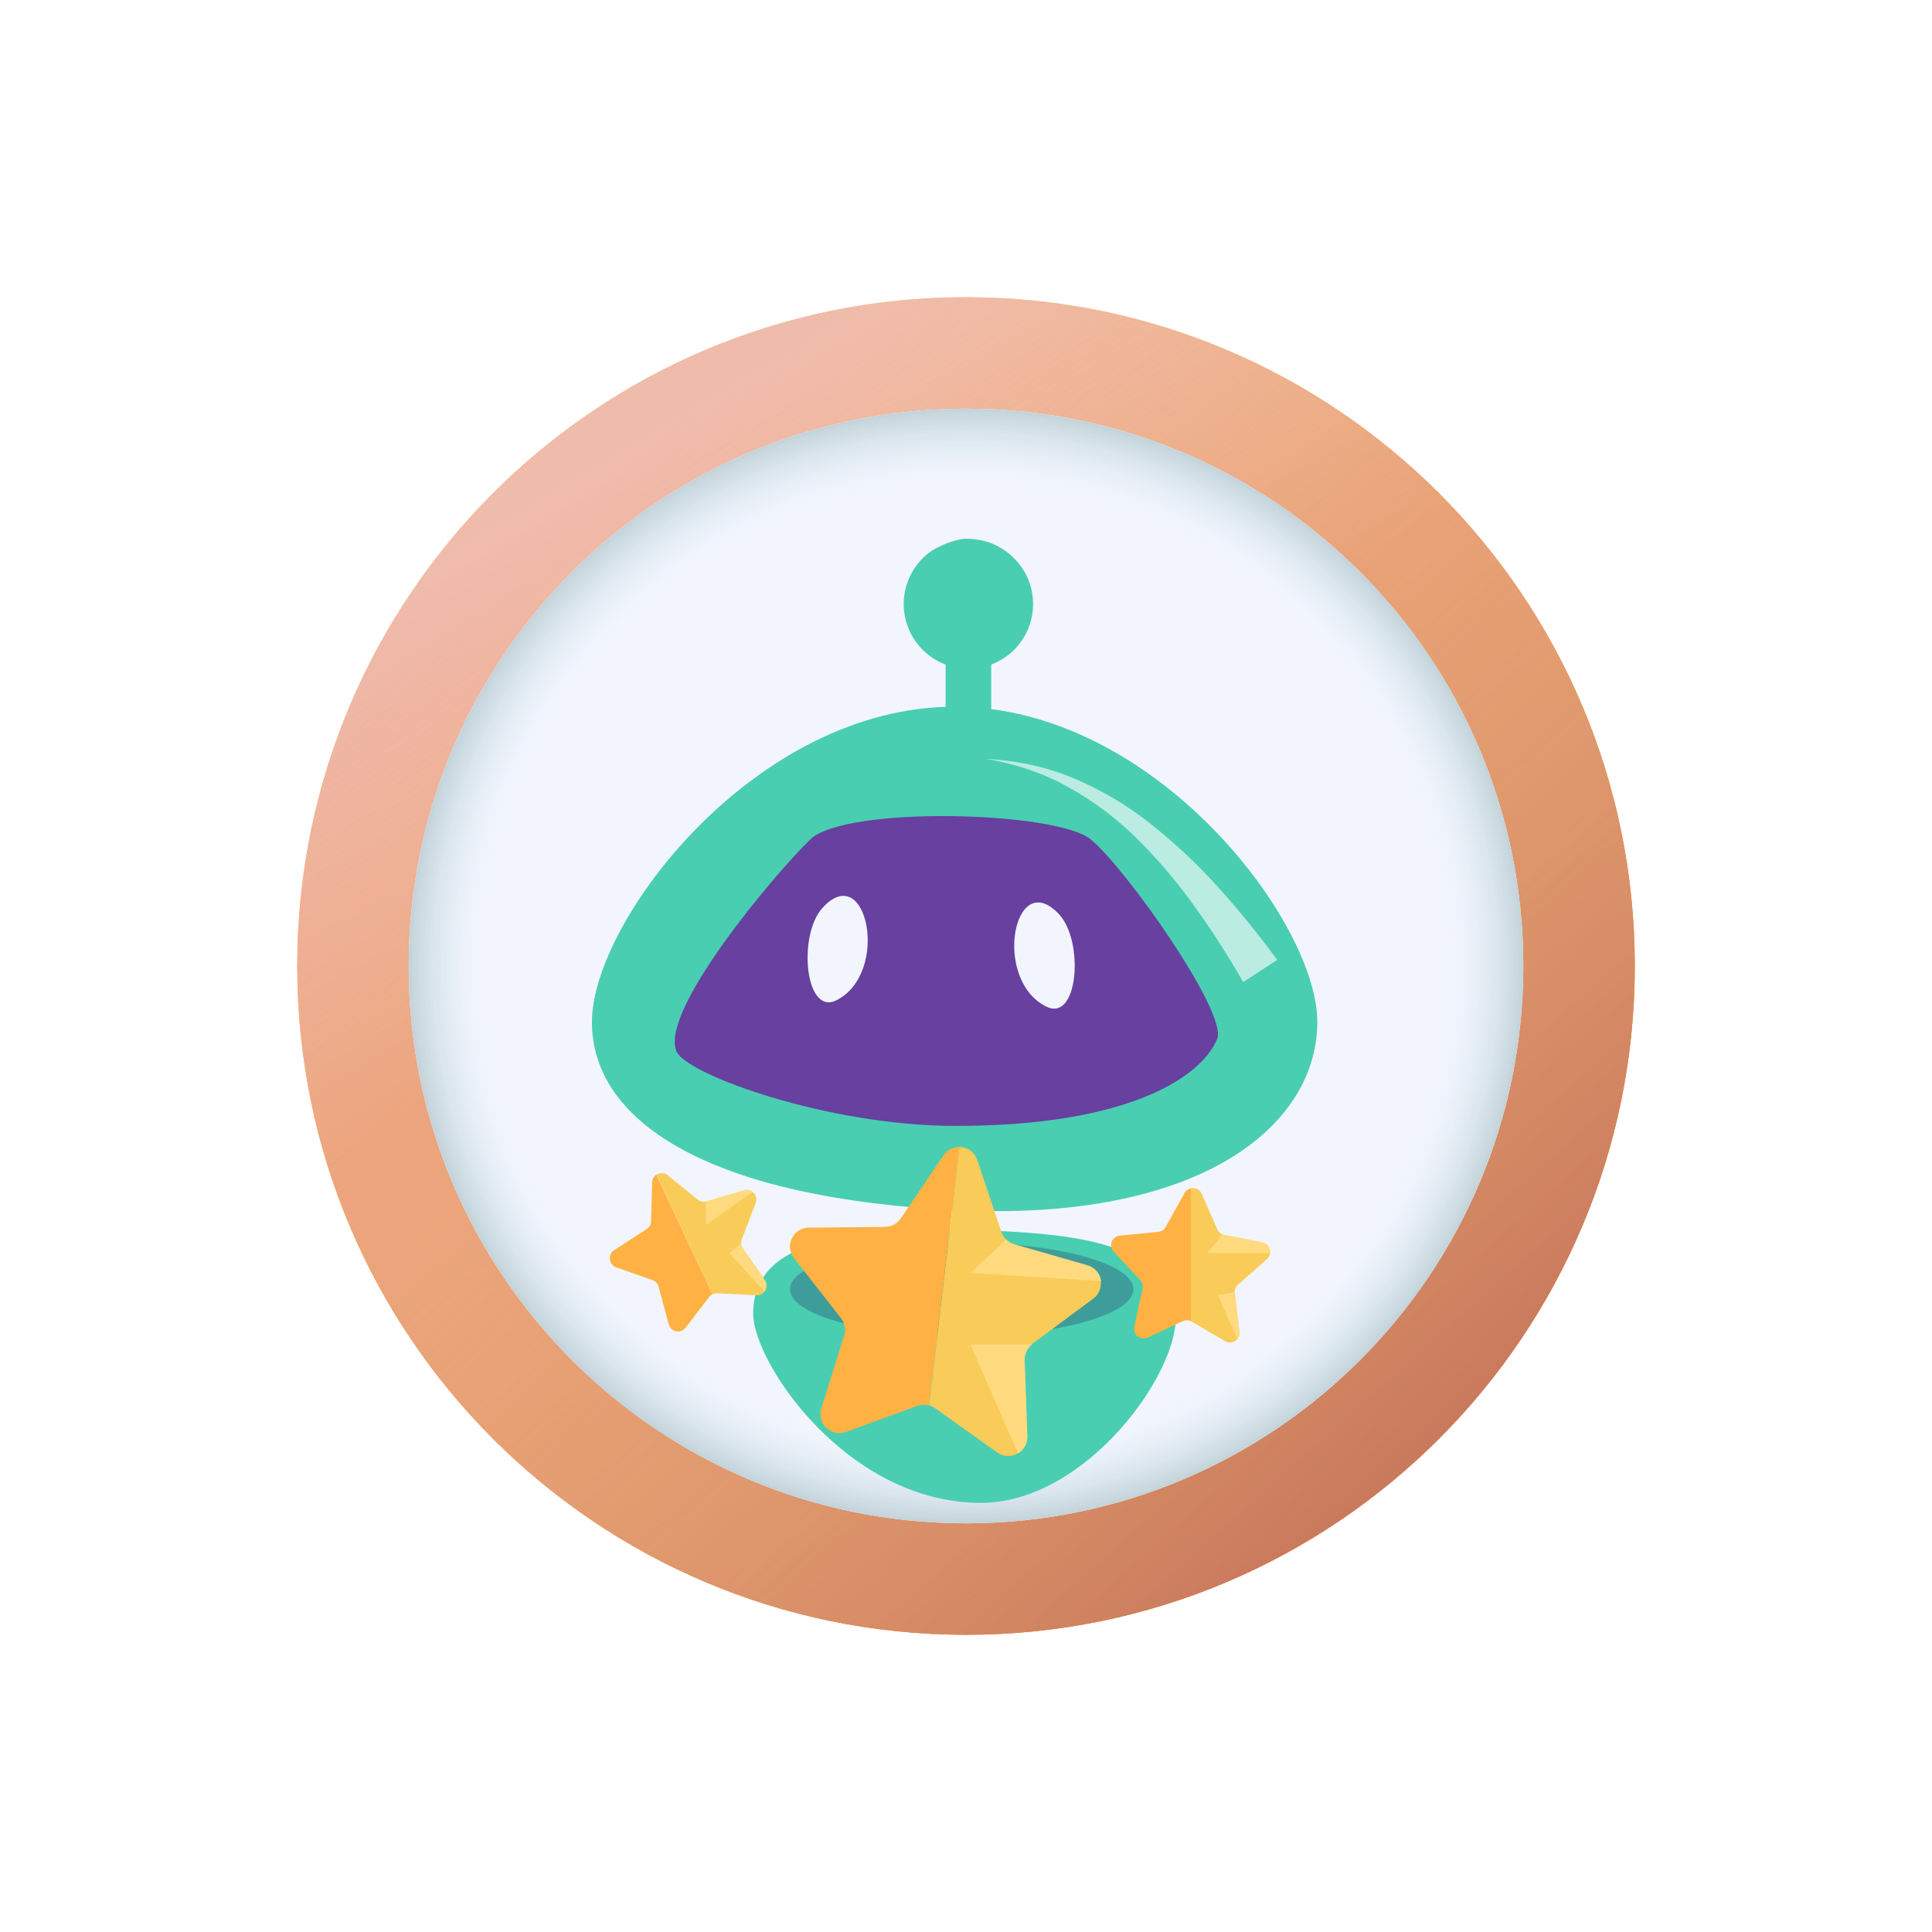<svg  viewBox="0 0 52 52" fill="none" xmlns="http://www.w3.org/2000/svg">
<g filter="url(#filter0_d)">
<path d="M26 42C35.941 42 44 33.941 44 24C44 14.059 35.941 6 26 6C16.059 6 8 14.059 8 24C8 33.941 16.059 42 26 42Z" fill="#FFCC5E"/>
<path d="M26 42C35.941 42 44 33.941 44 24C44 14.059 35.941 6 26 6C16.059 6 8 14.059 8 24C8 33.941 16.059 42 26 42Z" fill="url(#paint0_linear)"/>
<path d="M26 42C35.941 42 44 33.941 44 24C44 14.059 35.941 6 26 6C16.059 6 8 14.059 8 24C8 33.941 16.059 42 26 42Z" fill="url(#paint1_linear)"/>
<path d="M26 42C35.941 42 44 33.941 44 24C44 14.059 35.941 6 26 6C16.059 6 8 14.059 8 24C8 33.941 16.059 42 26 42Z" fill="#EBA088"/>
<path d="M26 42C35.941 42 44 33.941 44 24C44 14.059 35.941 6 26 6C16.059 6 8 14.059 8 24C8 33.941 16.059 42 26 42Z" fill="url(#paint2_linear)"/>
<path d="M26 42C35.941 42 44 33.941 44 24C44 14.059 35.941 6 26 6C16.059 6 8 14.059 8 24C8 33.941 16.059 42 26 42Z" fill="url(#paint3_linear)"/>
<path d="M26 39C34.284 39 41 32.284 41 24C41 15.716 34.284 9 26 9C17.716 9 11 15.716 11 24C11 32.284 17.716 39 26 39Z" fill="#FBFCFF"/>
<path d="M26 39C34.284 39 41 32.284 41 24C41 15.716 34.284 9 26 9C17.716 9 11 15.716 11 24C11 32.284 17.716 39 26 39Z" fill="url(#paint4_radial)" style="mix-blend-mode:multiply"/>
<path d="M26 39C34.284 39 41 32.284 41 24C41 15.716 34.284 9 26 9C17.716 9 11 15.716 11 24C11 32.284 17.716 39 26 39Z" fill="url(#paint5_radial)" fill-opacity="0.14"/>
<g filter="url(#filter1_d)">
<path d="M35.456 23.503C35.456 26.304 32.3 28.902 25.693 28.57C19.308 28.253 15.932 26.301 15.932 23.503C15.932 20.811 20.302 15.021 25.693 15.021C31.084 15.021 35.456 20.816 35.456 23.503Z" fill="#49CEB1"/>
<path d="M18.21 24.303C17.736 23.212 20.87 19.501 21.809 18.593C22.748 17.686 28.419 17.827 29.358 18.593C30.297 19.36 33.044 23.256 32.761 23.959C32.37 24.93 30.492 26.304 25.72 26.304C22.275 26.304 18.477 24.92 18.21 24.303Z" fill="#6740A0"/>
<path d="M26.531 16.423C26.936 16.445 27.338 16.498 27.735 16.581C27.932 16.632 28.134 16.673 28.326 16.739C28.424 16.773 28.522 16.801 28.619 16.836L28.906 16.95C29.667 17.272 30.38 17.698 31.024 18.217C31.669 18.733 32.27 19.302 32.821 19.917C33.371 20.53 33.89 21.171 34.376 21.836L33.461 22.433C33.069 21.746 32.642 21.08 32.181 20.436C31.725 19.793 31.216 19.188 30.66 18.628C30.104 18.068 29.473 17.588 28.784 17.203L28.518 17.058C28.431 17.013 28.339 16.975 28.248 16.933C28.07 16.846 27.88 16.785 27.693 16.713C27.313 16.587 26.925 16.49 26.531 16.423Z" fill="#BAECE1"/>
<path d="M24.971 10.902C24.694 11.126 24.493 11.428 24.393 11.77C24.293 12.111 24.301 12.475 24.414 12.812C24.527 13.149 24.741 13.443 25.026 13.655C25.311 13.868 25.655 13.987 26.01 13.998C26.366 14.01 26.716 13.912 27.014 13.718C27.312 13.524 27.544 13.244 27.678 12.914C27.812 12.585 27.842 12.223 27.764 11.876C27.686 11.529 27.504 11.214 27.241 10.974C26.923 10.682 26.517 10.5 26 10.5C25.758 10.5 25.248 10.679 24.971 10.902Z" fill="#49CEB1"/>
<path d="M26.679 13.526H25.451V15.82H26.679V13.526Z" fill="#49CEB1"/>
<path d="M22.132 20.442C21.469 21.179 21.667 23.36 22.52 22.919C23.975 22.169 23.323 19.116 22.132 20.442Z" fill="#F2F5FE"/>
<path d="M26.065 29.095C22.849 29.095 20.272 29.328 20.272 31.36C20.272 32.675 22.8 36.45 26.401 36.45C29.262 36.45 31.785 32.869 31.636 31.36C31.246 29.435 29.17 29.21 26.065 29.095Z" fill="#49CEB1"/>
<path d="M25.884 31.96C28.436 31.96 30.505 31.396 30.505 30.701C30.505 30.006 28.436 29.442 25.884 29.442C23.331 29.442 21.263 30.006 21.263 30.701C21.263 31.396 23.331 31.96 25.884 31.96Z" fill="#3E9D9A"/>
<path d="M28.505 20.608C29.181 21.333 29.026 23.517 28.163 23.094C26.695 22.373 27.289 19.307 28.505 20.608Z" fill="#F2F5FE"/>
<path d="M25.398 27.093L24.243 28.797C24.197 28.866 24.134 28.922 24.062 28.961C23.989 29 23.907 29.021 23.825 29.022L21.767 29.041C21.672 29.042 21.579 29.069 21.498 29.12C21.418 29.171 21.354 29.243 21.313 29.329C21.272 29.414 21.255 29.509 21.265 29.604C21.276 29.698 21.312 29.788 21.371 29.863L22.637 31.482C22.688 31.547 22.722 31.623 22.737 31.705C22.752 31.786 22.746 31.869 22.721 31.948L22.105 33.908C22.076 33.999 22.074 34.096 22.097 34.188C22.121 34.28 22.17 34.364 22.238 34.43C22.307 34.496 22.393 34.541 22.486 34.561C22.579 34.581 22.676 34.574 22.765 34.541L24.696 33.838C24.793 33.803 24.9 33.8 25 33.829L25.826 26.87C25.742 26.869 25.658 26.888 25.584 26.927C25.509 26.966 25.445 27.023 25.398 27.093Z" fill="#FFB243"/>
<path d="M29.273 30.059L27.299 29.492C27.219 29.47 27.146 29.428 27.087 29.371C27.027 29.314 26.982 29.243 26.956 29.164L26.301 27.217C26.268 27.117 26.205 27.029 26.119 26.967C26.034 26.905 25.931 26.871 25.826 26.87L25.007 33.827C25.064 33.843 25.118 33.868 25.166 33.901L26.838 35.092C26.915 35.147 27.006 35.18 27.102 35.186C27.196 35.192 27.291 35.172 27.375 35.127C27.459 35.082 27.529 35.014 27.576 34.932C27.623 34.849 27.647 34.755 27.644 34.66L27.571 32.602C27.568 32.519 27.585 32.437 27.621 32.363C27.657 32.288 27.71 32.224 27.777 32.174L29.428 30.952C29.503 30.895 29.56 30.819 29.595 30.732C29.629 30.645 29.639 30.55 29.623 30.458C29.607 30.366 29.565 30.28 29.504 30.209C29.442 30.139 29.362 30.087 29.273 30.059Z" fill="#F9CB58"/>
<path d="M34.1 29.888C34.136 29.855 34.162 29.814 34.176 29.767C34.19 29.721 34.19 29.672 34.177 29.625C34.164 29.579 34.139 29.537 34.103 29.504C34.068 29.471 34.024 29.449 33.977 29.44L32.951 29.24C32.91 29.232 32.871 29.214 32.839 29.188C32.806 29.162 32.781 29.128 32.764 29.09L32.346 28.132C32.321 28.076 32.277 28.03 32.222 28.003C32.166 27.976 32.103 27.97 32.044 27.986V31.556C32.053 31.56 32.063 31.564 32.072 31.569L32.973 32.098C33.015 32.123 33.062 32.135 33.111 32.134C33.159 32.133 33.206 32.118 33.247 32.092C33.287 32.065 33.319 32.028 33.34 31.984C33.36 31.94 33.367 31.891 33.361 31.843L33.233 30.806C33.228 30.764 33.233 30.722 33.248 30.683C33.263 30.643 33.287 30.608 33.318 30.58L34.1 29.888Z" fill="#F9CB58"/>
<path d="M31.882 28.11L31.375 29.024C31.355 29.061 31.326 29.092 31.291 29.114C31.256 29.137 31.216 29.151 31.174 29.155L30.134 29.257C30.087 29.262 30.041 29.281 30.004 29.311C29.966 29.341 29.938 29.381 29.921 29.426C29.905 29.471 29.901 29.52 29.911 29.567C29.921 29.614 29.943 29.657 29.976 29.692L30.69 30.455C30.718 30.486 30.739 30.523 30.75 30.564C30.761 30.604 30.762 30.647 30.753 30.688L30.529 31.708C30.518 31.755 30.521 31.804 30.537 31.85C30.553 31.895 30.582 31.935 30.619 31.966C30.657 31.996 30.703 32.015 30.75 32.021C30.799 32.027 30.847 32.019 30.891 31.999L31.841 31.557C31.874 31.542 31.91 31.534 31.947 31.534C31.984 31.534 32.02 31.542 32.053 31.557V27.985C32.017 27.992 31.983 28.007 31.954 28.029C31.924 28.05 31.9 28.078 31.882 28.11Z" fill="#FFB243"/>
<path d="M17.552 27.825L17.523 28.869C17.523 28.911 17.511 28.952 17.491 28.989C17.471 29.025 17.441 29.057 17.406 29.079L16.531 29.648C16.49 29.674 16.457 29.711 16.437 29.755C16.416 29.799 16.408 29.848 16.414 29.896C16.42 29.944 16.439 29.989 16.469 30.027C16.499 30.065 16.539 30.094 16.584 30.11L17.569 30.458C17.608 30.473 17.642 30.497 17.67 30.528C17.698 30.559 17.717 30.596 17.727 30.636L17.998 31.644C18.011 31.691 18.036 31.733 18.071 31.766C18.107 31.799 18.15 31.822 18.198 31.832C18.245 31.841 18.294 31.837 18.34 31.82C18.385 31.803 18.425 31.774 18.454 31.736L19.088 30.907C19.111 30.877 19.141 30.853 19.175 30.835L17.667 27.613C17.632 27.636 17.603 27.668 17.583 27.705C17.563 27.742 17.552 27.783 17.552 27.825Z" fill="#FFB243"/>
<path d="M20.585 30.456L19.993 29.595C19.97 29.56 19.955 29.521 19.95 29.479C19.945 29.437 19.95 29.395 19.965 29.356L20.338 28.381C20.356 28.335 20.36 28.286 20.351 28.238C20.342 28.191 20.32 28.147 20.287 28.111C20.254 28.076 20.211 28.05 20.165 28.037C20.118 28.024 20.068 28.025 20.022 28.039L19.018 28.335C18.978 28.347 18.935 28.35 18.893 28.342C18.852 28.334 18.813 28.315 18.78 28.289L17.973 27.632C17.932 27.598 17.881 27.578 17.827 27.575C17.774 27.572 17.721 27.585 17.675 27.614L19.176 30.836C19.217 30.815 19.262 30.805 19.308 30.808L20.351 30.862C20.4 30.865 20.449 30.855 20.492 30.832C20.535 30.81 20.571 30.775 20.596 30.733C20.62 30.69 20.632 30.642 20.631 30.593C20.629 30.544 20.613 30.497 20.585 30.456Z" fill="#F9CB58"/>
<path d="M29.637 30.483C29.625 30.384 29.584 30.291 29.52 30.215C29.455 30.139 29.369 30.085 29.273 30.058L27.299 29.491C27.215 29.467 27.139 29.421 27.078 29.358L26.128 30.264L29.637 30.483Z" fill="#FFDA7E"/>
<path d="M33.977 29.439L32.951 29.24C32.936 29.236 32.921 29.232 32.907 29.226L32.492 29.726H34.183C34.191 29.661 34.175 29.595 34.137 29.542C34.099 29.488 34.041 29.452 33.977 29.439Z" fill="#FFDA7E"/>
<path d="M20.023 28.038L19.018 28.334H18.996V28.968L20.262 28.081C20.229 28.055 20.19 28.037 20.148 28.029C20.107 28.022 20.064 28.025 20.023 28.038Z" fill="#FFDA7E"/>
<path d="M27.775 32.188H26.121L27.397 35.118C27.477 35.072 27.543 35.005 27.588 34.924C27.633 34.843 27.655 34.752 27.652 34.659L27.579 32.601C27.577 32.521 27.594 32.443 27.628 32.371C27.662 32.299 27.713 32.236 27.775 32.188Z" fill="#FFDA7E"/>
<path d="M33.302 32.041C33.325 32.014 33.342 31.982 33.352 31.948C33.362 31.914 33.365 31.878 33.361 31.843L33.233 30.806C33.232 30.796 33.232 30.787 33.233 30.777L32.782 30.861L33.302 32.041Z" fill="#FFDA7E"/>
<path d="M20.585 30.456L19.993 29.594C19.968 29.556 19.953 29.513 19.949 29.468L19.632 29.726L20.573 30.763C20.608 30.72 20.628 30.667 20.63 30.611C20.632 30.556 20.617 30.501 20.585 30.456Z" fill="#FFDA7E"/>
</g>
</g>
<defs>
<filter id="filter0_d" x="0" y="0" width="52" height="52" filterUnits="userSpaceOnUse" color-interpolation-filters="sRGB">
<feFlood flood-opacity="0" result="BackgroundImageFix"/>
<feColorMatrix in="SourceAlpha" type="matrix" values="0 0 0 0 0 0 0 0 0 0 0 0 0 0 0 0 0 0 127 0"/>
<feMorphology radius="2" operator="dilate" in="SourceAlpha" result="effect1_dropShadow"/>
<feOffset dy="2"/>
<feGaussianBlur stdDeviation="3"/>
<feColorMatrix type="matrix" values="0 0 0 0 0 0 0 0 0 0 0 0 0 0 0 0 0 0 0.16 0"/>
<feBlend mode="normal" in2="BackgroundImageFix" result="effect1_dropShadow"/>
<feBlend mode="normal" in="SourceGraphic" in2="effect1_dropShadow" result="shape"/>
</filter>
<filter id="filter1_d" x="7.932" y="4.5" width="35.523" height="41.95" filterUnits="userSpaceOnUse" color-interpolation-filters="sRGB">
<feFlood flood-opacity="0" result="BackgroundImageFix"/>
<feColorMatrix in="SourceAlpha" type="matrix" values="0 0 0 0 0 0 0 0 0 0 0 0 0 0 0 0 0 0 127 0"/>
<feMorphology radius="2" operator="dilate" in="SourceAlpha" result="effect1_dropShadow"/>
<feOffset dy="2"/>
<feGaussianBlur stdDeviation="3"/>
<feColorMatrix type="matrix" values="0 0 0 0 0 0 0 0 0 0 0 0 0 0 0 0 0 0 0.16 0"/>
<feBlend mode="normal" in2="BackgroundImageFix" result="effect1_dropShadow"/>
<feBlend mode="normal" in="SourceGraphic" in2="effect1_dropShadow" result="shape"/>
</filter>
<linearGradient id="paint0_linear" x1="34.609" y1="42" x2="11.13" y2="15.783" gradientUnits="userSpaceOnUse">
<stop stop-color="#E58E13"/>
<stop offset="1" stop-color="#FCC963" stop-opacity="0"/>
</linearGradient>
<linearGradient id="paint1_linear" x1="14.848" y1="11.283" x2="21.304" y2="22.239" gradientUnits="userSpaceOnUse">
<stop stop-color="#FBFCFE" stop-opacity="0.3"/>
<stop offset="1" stop-color="white" stop-opacity="0"/>
</linearGradient>
<linearGradient id="paint2_linear" x1="34.609" y1="42" x2="11.13" y2="15.783" gradientUnits="userSpaceOnUse">
<stop stop-color="#C6755B"/>
<stop offset="1" stop-color="#FCC963" stop-opacity="0"/>
</linearGradient>
<linearGradient id="paint3_linear" x1="14.848" y1="11.283" x2="21.304" y2="22.239" gradientUnits="userSpaceOnUse">
<stop stop-color="#FBFCFE" stop-opacity="0.3"/>
<stop offset="1" stop-color="white" stop-opacity="0"/>
</linearGradient>
<radialGradient id="paint4_radial" cx="0" cy="0" r="1" gradientUnits="userSpaceOnUse" gradientTransform="translate(26 24) rotate(90) scale(15)">
<stop offset="0.875" stop-color="#F2F5FE"/>
<stop offset="1" stop-color="#D8E9F1"/>
</radialGradient>
<radialGradient id="paint5_radial" cx="0" cy="0" r="1" gradientUnits="userSpaceOnUse" gradientTransform="translate(26 24) rotate(90) scale(15)">
<stop offset="0.885" stop-color="white" stop-opacity="0"/>
<stop offset="1" stop-color="#4F4F4F"/>
</radialGradient>
</defs>
</svg>
